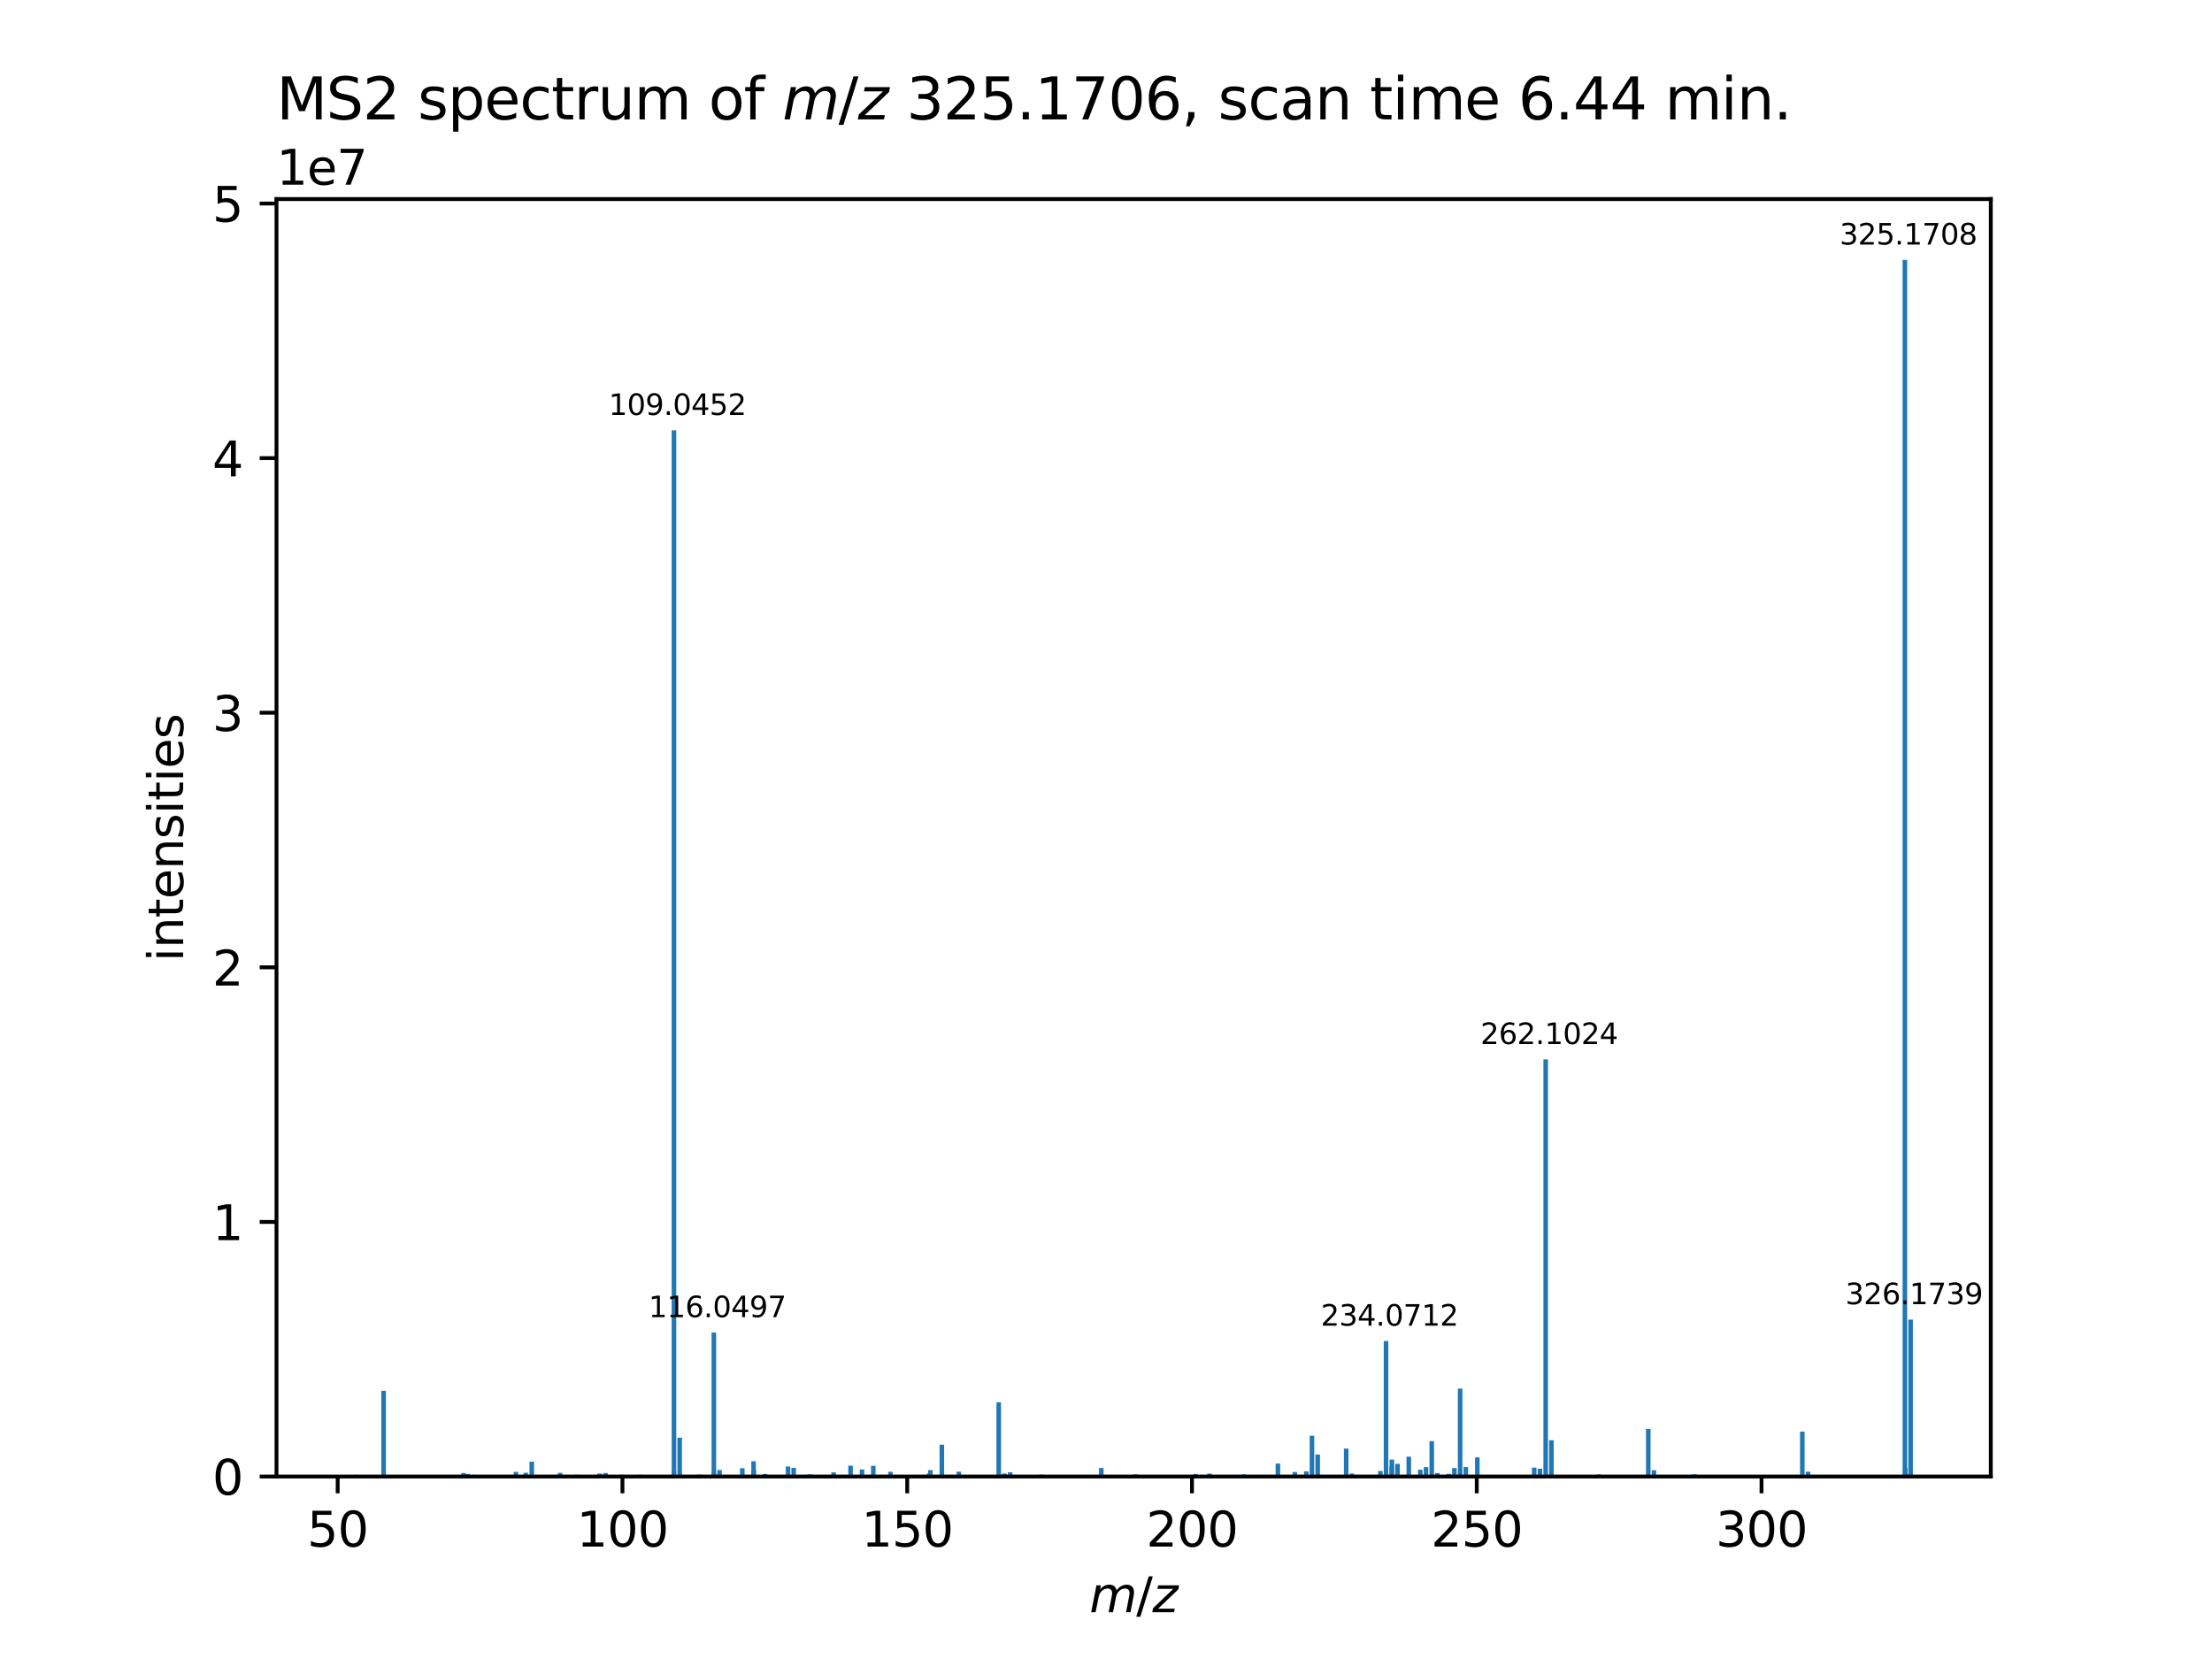 <?xml version="1.0" encoding="utf-8" standalone="no"?>
<!DOCTYPE svg PUBLIC "-//W3C//DTD SVG 1.1//EN"
  "http://www.w3.org/Graphics/SVG/1.1/DTD/svg11.dtd">
<svg xmlns:xlink="http://www.w3.org/1999/xlink" width="460.8pt" height="345.6pt" viewBox="0 0 460.8 345.6" xmlns="http://www.w3.org/2000/svg" version="1.1">
 <defs>
  <style type="text/css">*{stroke-linejoin: round; stroke-linecap: butt}</style>
 </defs>
 <g id="figure_1">
  <g id="patch_1">
   <path d="M 0 345.6 
L 460.8 345.6 
L 460.8 0 
L 0 0 
z
" style="fill: #ffffff"/>
  </g>
  <g id="axes_1">
   <g id="patch_2">
    <path d="M 57.6 307.584 
L 414.72 307.584 
L 414.72 41.472 
L 57.6 41.472 
z
" style="fill: #ffffff"/>
   </g>
   <g id="patch_3">
    <path d="M 73.833 307.584 
L 74.782 307.584 
L 74.782 307.237 
L 73.833 307.237 
z
" clip-path="url(#pa73a4a045d)" style="fill: #1f77b4"/>
   </g>
   <g id="patch_4">
    <path d="M 79.439 307.584 
L 80.388 307.584 
L 80.388 289.725 
L 79.439 289.725 
z
" clip-path="url(#pa73a4a045d)" style="fill: #1f77b4"/>
   </g>
   <g id="patch_5">
    <path d="M 96.068 307.584 
L 97.017 307.584 
L 97.017 306.85 
L 96.068 306.85 
z
" clip-path="url(#pa73a4a045d)" style="fill: #1f77b4"/>
   </g>
   <g id="patch_6">
    <path d="M 96.888 307.584 
L 97.837 307.584 
L 97.837 307.045 
L 96.888 307.045 
z
" clip-path="url(#pa73a4a045d)" style="fill: #1f77b4"/>
   </g>
   <g id="patch_7">
    <path d="M 98.22 307.584 
L 99.169 307.584 
L 99.169 307.241 
L 98.22 307.241 
z
" clip-path="url(#pa73a4a045d)" style="fill: #1f77b4"/>
   </g>
   <g id="patch_8">
    <path d="M 106.995 307.584 
L 107.945 307.584 
L 107.945 306.62 
L 106.995 306.62 
z
" clip-path="url(#pa73a4a045d)" style="fill: #1f77b4"/>
   </g>
   <g id="patch_9">
    <path d="M 109.057 307.584 
L 110.007 307.584 
L 110.007 306.801 
L 109.057 306.801 
z
" clip-path="url(#pa73a4a045d)" style="fill: #1f77b4"/>
   </g>
   <g id="patch_10">
    <path d="M 110.305 307.584 
L 111.254 307.584 
L 111.254 304.491 
L 110.305 304.491 
z
" clip-path="url(#pa73a4a045d)" style="fill: #1f77b4"/>
   </g>
   <g id="patch_11">
    <path d="M 116.188 307.584 
L 117.137 307.584 
L 117.137 306.824 
L 116.188 306.824 
z
" clip-path="url(#pa73a4a045d)" style="fill: #1f77b4"/>
   </g>
   <g id="patch_12">
    <path d="M 119.645 307.584 
L 120.594 307.584 
L 120.594 307.212 
L 119.645 307.212 
z
" clip-path="url(#pa73a4a045d)" style="fill: #1f77b4"/>
   </g>
   <g id="patch_13">
    <path d="M 124.419 307.584 
L 125.368 307.584 
L 125.368 306.969 
L 124.419 306.969 
z
" clip-path="url(#pa73a4a045d)" style="fill: #1f77b4"/>
   </g>
   <g id="patch_14">
    <path d="M 124.548 307.584 
L 125.497 307.584 
L 125.497 307.209 
L 124.548 307.209 
z
" clip-path="url(#pa73a4a045d)" style="fill: #1f77b4"/>
   </g>
   <g id="patch_15">
    <path d="M 125.228 307.584 
L 126.177 307.584 
L 126.177 307.184 
L 125.228 307.184 
z
" clip-path="url(#pa73a4a045d)" style="fill: #1f77b4"/>
   </g>
   <g id="patch_16">
    <path d="M 125.686 307.584 
L 126.635 307.584 
L 126.635 306.853 
L 125.686 306.853 
z
" clip-path="url(#pa73a4a045d)" style="fill: #1f77b4"/>
   </g>
   <g id="patch_17">
    <path d="M 128.954 307.584 
L 129.903 307.584 
L 129.903 307.212 
L 128.954 307.212 
z
" clip-path="url(#pa73a4a045d)" style="fill: #1f77b4"/>
   </g>
   <g id="patch_18">
    <path d="M 132.942 307.584 
L 133.892 307.584 
L 133.892 307.222 
L 132.942 307.222 
z
" clip-path="url(#pa73a4a045d)" style="fill: #1f77b4"/>
   </g>
   <g id="patch_19">
    <path d="M 139.905 307.584 
L 140.855 307.584 
L 140.855 306.37 
L 139.905 306.37 
z
" clip-path="url(#pa73a4a045d)" style="fill: #1f77b4"/>
   </g>
   <g id="patch_20">
    <path d="M 139.924 307.584 
L 140.873 307.584 
L 140.873 89.649 
L 139.924 89.649 
z
" clip-path="url(#pa73a4a045d)" style="fill: #1f77b4"/>
   </g>
   <g id="patch_21">
    <path d="M 141.114 307.584 
L 142.063 307.584 
L 142.063 299.495 
L 141.114 299.495 
z
" clip-path="url(#pa73a4a045d)" style="fill: #1f77b4"/>
   </g>
   <g id="patch_22">
    <path d="M 145.173 307.584 
L 146.123 307.584 
L 146.123 307.184 
L 145.173 307.184 
z
" clip-path="url(#pa73a4a045d)" style="fill: #1f77b4"/>
   </g>
   <g id="patch_23">
    <path d="M 148.224 307.584 
L 149.173 307.584 
L 149.173 306.766 
L 148.224 306.766 
z
" clip-path="url(#pa73a4a045d)" style="fill: #1f77b4"/>
   </g>
   <g id="patch_24">
    <path d="M 148.234 307.584 
L 149.183 307.584 
L 149.183 277.595 
L 148.234 277.595 
z
" clip-path="url(#pa73a4a045d)" style="fill: #1f77b4"/>
   </g>
   <g id="patch_25">
    <path d="M 148.245 307.584 
L 149.194 307.584 
L 149.194 306.948 
L 148.245 306.948 
z
" clip-path="url(#pa73a4a045d)" style="fill: #1f77b4"/>
   </g>
   <g id="patch_26">
    <path d="M 149.425 307.584 
L 150.374 307.584 
L 150.374 306.237 
L 149.425 306.237 
z
" clip-path="url(#pa73a4a045d)" style="fill: #1f77b4"/>
   </g>
   <g id="patch_27">
    <path d="M 154.161 307.584 
L 155.11 307.584 
L 155.11 305.866 
L 154.161 305.866 
z
" clip-path="url(#pa73a4a045d)" style="fill: #1f77b4"/>
   </g>
   <g id="patch_28">
    <path d="M 156.509 307.584 
L 157.458 307.584 
L 157.458 304.414 
L 156.509 304.414 
z
" clip-path="url(#pa73a4a045d)" style="fill: #1f77b4"/>
   </g>
   <g id="patch_29">
    <path d="M 156.553 307.584 
L 157.502 307.584 
L 157.502 306.209 
L 156.553 306.209 
z
" clip-path="url(#pa73a4a045d)" style="fill: #1f77b4"/>
   </g>
   <g id="patch_30">
    <path d="M 156.637 307.584 
L 157.586 307.584 
L 157.586 307.223 
L 156.637 307.223 
z
" clip-path="url(#pa73a4a045d)" style="fill: #1f77b4"/>
   </g>
   <g id="patch_31">
    <path d="M 158.901 307.584 
L 159.85 307.584 
L 159.85 307.038 
L 158.901 307.038 
z
" clip-path="url(#pa73a4a045d)" style="fill: #1f77b4"/>
   </g>
   <g id="patch_32">
    <path d="M 163.683 307.584 
L 164.632 307.584 
L 164.632 305.505 
L 163.683 305.505 
z
" clip-path="url(#pa73a4a045d)" style="fill: #1f77b4"/>
   </g>
   <g id="patch_33">
    <path d="M 164.863 307.584 
L 165.812 307.584 
L 165.812 305.779 
L 164.863 305.779 
z
" clip-path="url(#pa73a4a045d)" style="fill: #1f77b4"/>
   </g>
   <g id="patch_34">
    <path d="M 167.751 307.584 
L 168.7 307.584 
L 168.7 307.216 
L 167.751 307.216 
z
" clip-path="url(#pa73a4a045d)" style="fill: #1f77b4"/>
   </g>
   <g id="patch_35">
    <path d="M 168.397 307.584 
L 169.346 307.584 
L 169.346 307.158 
L 168.397 307.158 
z
" clip-path="url(#pa73a4a045d)" style="fill: #1f77b4"/>
   </g>
   <g id="patch_36">
    <path d="M 173.181 307.584 
L 174.13 307.584 
L 174.13 306.72 
L 173.181 306.72 
z
" clip-path="url(#pa73a4a045d)" style="fill: #1f77b4"/>
   </g>
   <g id="patch_37">
    <path d="M 176.709 307.584 
L 177.658 307.584 
L 177.658 305.338 
L 176.709 305.338 
z
" clip-path="url(#pa73a4a045d)" style="fill: #1f77b4"/>
   </g>
   <g id="patch_38">
    <path d="M 179.1 307.584 
L 180.05 307.584 
L 180.05 306.123 
L 179.1 306.123 
z
" clip-path="url(#pa73a4a045d)" style="fill: #1f77b4"/>
   </g>
   <g id="patch_39">
    <path d="M 181.449 307.584 
L 182.398 307.584 
L 182.398 305.352 
L 181.449 305.352 
z
" clip-path="url(#pa73a4a045d)" style="fill: #1f77b4"/>
   </g>
   <g id="patch_40">
    <path d="M 185.027 307.584 
L 185.976 307.584 
L 185.976 306.603 
L 185.027 306.603 
z
" clip-path="url(#pa73a4a045d)" style="fill: #1f77b4"/>
   </g>
   <g id="patch_41">
    <path d="M 193.118 307.584 
L 194.067 307.584 
L 194.067 306.944 
L 193.118 306.944 
z
" clip-path="url(#pa73a4a045d)" style="fill: #1f77b4"/>
   </g>
   <g id="patch_42">
    <path d="M 193.338 307.584 
L 194.287 307.584 
L 194.287 306.26 
L 193.338 306.26 
z
" clip-path="url(#pa73a4a045d)" style="fill: #1f77b4"/>
   </g>
   <g id="patch_43">
    <path d="M 195.729 307.584 
L 196.679 307.584 
L 196.679 300.959 
L 195.729 300.959 
z
" clip-path="url(#pa73a4a045d)" style="fill: #1f77b4"/>
   </g>
   <g id="patch_44">
    <path d="M 199.266 307.584 
L 200.215 307.584 
L 200.215 306.567 
L 199.266 306.567 
z
" clip-path="url(#pa73a4a045d)" style="fill: #1f77b4"/>
   </g>
   <g id="patch_45">
    <path d="M 207.575 307.584 
L 208.525 307.584 
L 208.525 292.125 
L 207.575 292.125 
z
" clip-path="url(#pa73a4a045d)" style="fill: #1f77b4"/>
   </g>
   <g id="patch_46">
    <path d="M 207.853 307.584 
L 208.802 307.584 
L 208.802 307.15 
L 207.853 307.15 
z
" clip-path="url(#pa73a4a045d)" style="fill: #1f77b4"/>
   </g>
   <g id="patch_47">
    <path d="M 208.767 307.584 
L 209.716 307.584 
L 209.716 306.957 
L 208.767 306.957 
z
" clip-path="url(#pa73a4a045d)" style="fill: #1f77b4"/>
   </g>
   <g id="patch_48">
    <path d="M 209.967 307.584 
L 210.916 307.584 
L 210.916 306.707 
L 209.967 306.707 
z
" clip-path="url(#pa73a4a045d)" style="fill: #1f77b4"/>
   </g>
   <g id="patch_49">
    <path d="M 216.516 307.584 
L 217.466 307.584 
L 217.466 307.186 
L 216.516 307.186 
z
" clip-path="url(#pa73a4a045d)" style="fill: #1f77b4"/>
   </g>
   <g id="patch_50">
    <path d="M 228.944 307.584 
L 229.894 307.584 
L 229.894 305.817 
L 228.944 305.817 
z
" clip-path="url(#pa73a4a045d)" style="fill: #1f77b4"/>
   </g>
   <g id="patch_51">
    <path d="M 236.05 307.584 
L 236.999 307.584 
L 236.999 307.135 
L 236.05 307.135 
z
" clip-path="url(#pa73a4a045d)" style="fill: #1f77b4"/>
   </g>
   <g id="patch_52">
    <path d="M 248.562 307.584 
L 249.511 307.584 
L 249.511 307.053 
L 248.562 307.053 
z
" clip-path="url(#pa73a4a045d)" style="fill: #1f77b4"/>
   </g>
   <g id="patch_53">
    <path d="M 251.485 307.584 
L 252.434 307.584 
L 252.434 306.977 
L 251.485 306.977 
z
" clip-path="url(#pa73a4a045d)" style="fill: #1f77b4"/>
   </g>
   <g id="patch_54">
    <path d="M 258.607 307.584 
L 259.556 307.584 
L 259.556 307.146 
L 258.607 307.146 
z
" clip-path="url(#pa73a4a045d)" style="fill: #1f77b4"/>
   </g>
   <g id="patch_55">
    <path d="M 265.736 307.584 
L 266.685 307.584 
L 266.685 304.884 
L 265.736 304.884 
z
" clip-path="url(#pa73a4a045d)" style="fill: #1f77b4"/>
   </g>
   <g id="patch_56">
    <path d="M 269.265 307.584 
L 270.214 307.584 
L 270.214 306.653 
L 269.265 306.653 
z
" clip-path="url(#pa73a4a045d)" style="fill: #1f77b4"/>
   </g>
   <g id="patch_57">
    <path d="M 271.65 307.584 
L 272.599 307.584 
L 272.599 306.502 
L 271.65 306.502 
z
" clip-path="url(#pa73a4a045d)" style="fill: #1f77b4"/>
   </g>
   <g id="patch_58">
    <path d="M 272.829 307.584 
L 273.778 307.584 
L 273.778 299.088 
L 272.829 299.088 
z
" clip-path="url(#pa73a4a045d)" style="fill: #1f77b4"/>
   </g>
   <g id="patch_59">
    <path d="M 274.023 307.584 
L 274.972 307.584 
L 274.972 302.992 
L 274.023 302.992 
z
" clip-path="url(#pa73a4a045d)" style="fill: #1f77b4"/>
   </g>
   <g id="patch_60">
    <path d="M 279.958 307.584 
L 280.907 307.584 
L 280.907 301.767 
L 279.958 301.767 
z
" clip-path="url(#pa73a4a045d)" style="fill: #1f77b4"/>
   </g>
   <g id="patch_61">
    <path d="M 281.15 307.584 
L 282.099 307.584 
L 282.099 306.963 
L 281.15 306.963 
z
" clip-path="url(#pa73a4a045d)" style="fill: #1f77b4"/>
   </g>
   <g id="patch_62">
    <path d="M 287.081 307.584 
L 288.03 307.584 
L 288.03 306.44 
L 287.081 306.44 
z
" clip-path="url(#pa73a4a045d)" style="fill: #1f77b4"/>
   </g>
   <g id="patch_63">
    <path d="M 288.262 307.584 
L 289.211 307.584 
L 289.211 279.36 
L 288.262 279.36 
z
" clip-path="url(#pa73a4a045d)" style="fill: #1f77b4"/>
   </g>
   <g id="patch_64">
    <path d="M 289.452 307.584 
L 290.401 307.584 
L 290.401 305.452 
L 289.452 305.452 
z
" clip-path="url(#pa73a4a045d)" style="fill: #1f77b4"/>
   </g>
   <g id="patch_65">
    <path d="M 289.477 307.584 
L 290.426 307.584 
L 290.426 304.051 
L 289.477 304.051 
z
" clip-path="url(#pa73a4a045d)" style="fill: #1f77b4"/>
   </g>
   <g id="patch_66">
    <path d="M 290.652 307.584 
L 291.601 307.584 
L 291.601 304.945 
L 290.652 304.945 
z
" clip-path="url(#pa73a4a045d)" style="fill: #1f77b4"/>
   </g>
   <g id="patch_67">
    <path d="M 293.002 307.584 
L 293.951 307.584 
L 293.951 303.46 
L 293.002 303.46 
z
" clip-path="url(#pa73a4a045d)" style="fill: #1f77b4"/>
   </g>
   <g id="patch_68">
    <path d="M 295.392 307.584 
L 296.341 307.584 
L 296.341 306.17 
L 295.392 306.17 
z
" clip-path="url(#pa73a4a045d)" style="fill: #1f77b4"/>
   </g>
   <g id="patch_69">
    <path d="M 296.589 307.584 
L 297.538 307.584 
L 297.538 305.628 
L 296.589 305.628 
z
" clip-path="url(#pa73a4a045d)" style="fill: #1f77b4"/>
   </g>
   <g id="patch_70">
    <path d="M 297.783 307.584 
L 298.732 307.584 
L 298.732 300.208 
L 297.783 300.208 
z
" clip-path="url(#pa73a4a045d)" style="fill: #1f77b4"/>
   </g>
   <g id="patch_71">
    <path d="M 298.973 307.584 
L 299.922 307.584 
L 299.922 306.871 
L 298.973 306.871 
z
" clip-path="url(#pa73a4a045d)" style="fill: #1f77b4"/>
   </g>
   <g id="patch_72">
    <path d="M 301.319 307.584 
L 302.268 307.584 
L 302.268 307.013 
L 301.319 307.013 
z
" clip-path="url(#pa73a4a045d)" style="fill: #1f77b4"/>
   </g>
   <g id="patch_73">
    <path d="M 302.5 307.584 
L 303.449 307.584 
L 303.449 305.822 
L 302.5 305.822 
z
" clip-path="url(#pa73a4a045d)" style="fill: #1f77b4"/>
   </g>
   <g id="patch_74">
    <path d="M 303.664 307.584 
L 304.614 307.584 
L 304.614 306.986 
L 303.664 306.986 
z
" clip-path="url(#pa73a4a045d)" style="fill: #1f77b4"/>
   </g>
   <g id="patch_75">
    <path d="M 303.695 307.584 
L 304.644 307.584 
L 304.644 289.266 
L 303.695 289.266 
z
" clip-path="url(#pa73a4a045d)" style="fill: #1f77b4"/>
   </g>
   <g id="patch_76">
    <path d="M 304.886 307.584 
L 305.835 307.584 
L 305.835 305.613 
L 304.886 305.613 
z
" clip-path="url(#pa73a4a045d)" style="fill: #1f77b4"/>
   </g>
   <g id="patch_77">
    <path d="M 307.281 307.584 
L 308.23 307.584 
L 308.23 303.605 
L 307.281 303.605 
z
" clip-path="url(#pa73a4a045d)" style="fill: #1f77b4"/>
   </g>
   <g id="patch_78">
    <path d="M 319.128 307.584 
L 320.078 307.584 
L 320.078 305.734 
L 319.128 305.734 
z
" clip-path="url(#pa73a4a045d)" style="fill: #1f77b4"/>
   </g>
   <g id="patch_79">
    <path d="M 320.324 307.584 
L 321.274 307.584 
L 321.274 305.961 
L 320.324 305.961 
z
" clip-path="url(#pa73a4a045d)" style="fill: #1f77b4"/>
   </g>
   <g id="patch_80">
    <path d="M 321.52 307.584 
L 322.469 307.584 
L 322.469 220.698 
L 321.52 220.698 
z
" clip-path="url(#pa73a4a045d)" style="fill: #1f77b4"/>
   </g>
   <g id="patch_81">
    <path d="M 322.68 307.584 
L 323.629 307.584 
L 323.629 306.929 
L 322.68 306.929 
z
" clip-path="url(#pa73a4a045d)" style="fill: #1f77b4"/>
   </g>
   <g id="patch_82">
    <path d="M 322.71 307.584 
L 323.659 307.584 
L 323.659 300.036 
L 322.71 300.036 
z
" clip-path="url(#pa73a4a045d)" style="fill: #1f77b4"/>
   </g>
   <g id="patch_83">
    <path d="M 332.615 307.584 
L 333.564 307.584 
L 333.564 307.165 
L 332.615 307.165 
z
" clip-path="url(#pa73a4a045d)" style="fill: #1f77b4"/>
   </g>
   <g id="patch_84">
    <path d="M 342.889 307.584 
L 343.838 307.584 
L 343.838 297.656 
L 342.889 297.656 
z
" clip-path="url(#pa73a4a045d)" style="fill: #1f77b4"/>
   </g>
   <g id="patch_85">
    <path d="M 344.079 307.584 
L 345.028 307.584 
L 345.028 306.283 
L 344.079 306.283 
z
" clip-path="url(#pa73a4a045d)" style="fill: #1f77b4"/>
   </g>
   <g id="patch_86">
    <path d="M 352.526 307.584 
L 353.475 307.584 
L 353.475 307.13 
L 352.526 307.13 
z
" clip-path="url(#pa73a4a045d)" style="fill: #1f77b4"/>
   </g>
   <g id="patch_87">
    <path d="M 374.979 307.584 
L 375.928 307.584 
L 375.928 298.231 
L 374.979 298.231 
z
" clip-path="url(#pa73a4a045d)" style="fill: #1f77b4"/>
   </g>
   <g id="patch_88">
    <path d="M 376.169 307.584 
L 377.119 307.584 
L 377.119 306.569 
L 376.169 306.569 
z
" clip-path="url(#pa73a4a045d)" style="fill: #1f77b4"/>
   </g>
   <g id="patch_89">
    <path d="M 396.348 307.584 
L 397.297 307.584 
L 397.297 54.144 
L 396.348 54.144 
z
" clip-path="url(#pa73a4a045d)" style="fill: #1f77b4"/>
   </g>
   <g id="patch_90">
    <path d="M 396.441 307.584 
L 397.391 307.584 
L 397.391 305.838 
L 396.441 305.838 
z
" clip-path="url(#pa73a4a045d)" style="fill: #1f77b4"/>
   </g>
   <g id="patch_91">
    <path d="M 396.468 307.584 
L 397.417 307.584 
L 397.417 306.936 
L 396.468 306.936 
z
" clip-path="url(#pa73a4a045d)" style="fill: #1f77b4"/>
   </g>
   <g id="patch_92">
    <path d="M 397.49 307.584 
L 398.439 307.584 
L 398.439 307.069 
L 397.49 307.069 
z
" clip-path="url(#pa73a4a045d)" style="fill: #1f77b4"/>
   </g>
   <g id="patch_93">
    <path d="M 397.538 307.584 
L 398.487 307.584 
L 398.487 274.892 
L 397.538 274.892 
z
" clip-path="url(#pa73a4a045d)" style="fill: #1f77b4"/>
   </g>
   <g id="matplotlib.axis_1">
    <g id="xtick_1">
     <g id="line2d_1">
      <defs>
       <path id="m90e3be5906" d="M 0 0 
L 0 3.5 
" style="stroke: #000000; stroke-width: 0.8"/>
      </defs>
      <g>
       <use xlink:href="#m90e3be5906" x="70.344" y="307.584" style="stroke: #000000; stroke-width: 0.8"/>
      </g>
     </g>
     <g id="text_1">
      <!-- 50 -->
      <g transform="translate(63.981 322.182) scale(0.1 -0.1)">
       <defs>
        <path id="DejaVuSans-35" d="M 691 4666 
L 3169 4666 
L 3169 4134 
L 1269 4134 
L 1269 2991 
Q 1406 3038 1543 3061 
Q 1681 3084 1819 3084 
Q 2600 3084 3056 2656 
Q 3513 2228 3513 1497 
Q 3513 744 3044 326 
Q 2575 -91 1722 -91 
Q 1428 -91 1123 -41 
Q 819 9 494 109 
L 494 744 
Q 775 591 1075 516 
Q 1375 441 1709 441 
Q 2250 441 2565 725 
Q 2881 1009 2881 1497 
Q 2881 1984 2565 2268 
Q 2250 2553 1709 2553 
Q 1456 2553 1204 2497 
Q 953 2441 691 2322 
L 691 4666 
z
" transform="scale(0.016)"/>
        <path id="DejaVuSans-30" d="M 2034 4250 
Q 1547 4250 1301 3770 
Q 1056 3291 1056 2328 
Q 1056 1369 1301 889 
Q 1547 409 2034 409 
Q 2525 409 2770 889 
Q 3016 1369 3016 2328 
Q 3016 3291 2770 3770 
Q 2525 4250 2034 4250 
z
M 2034 4750 
Q 2819 4750 3233 4129 
Q 3647 3509 3647 2328 
Q 3647 1150 3233 529 
Q 2819 -91 2034 -91 
Q 1250 -91 836 529 
Q 422 1150 422 2328 
Q 422 3509 836 4129 
Q 1250 4750 2034 4750 
z
" transform="scale(0.016)"/>
       </defs>
       <use xlink:href="#DejaVuSans-35"/>
       <use xlink:href="#DejaVuSans-30" x="63.623"/>
      </g>
     </g>
    </g>
    <g id="xtick_2">
     <g id="line2d_2">
      <g>
       <use xlink:href="#m90e3be5906" x="129.667" y="307.584" style="stroke: #000000; stroke-width: 0.8"/>
      </g>
     </g>
     <g id="text_2">
      <!-- 100 -->
      <g transform="translate(120.123 322.182) scale(0.1 -0.1)">
       <defs>
        <path id="DejaVuSans-31" d="M 794 531 
L 1825 531 
L 1825 4091 
L 703 3866 
L 703 4441 
L 1819 4666 
L 2450 4666 
L 2450 531 
L 3481 531 
L 3481 0 
L 794 0 
L 794 531 
z
" transform="scale(0.016)"/>
       </defs>
       <use xlink:href="#DejaVuSans-31"/>
       <use xlink:href="#DejaVuSans-30" x="63.623"/>
       <use xlink:href="#DejaVuSans-30" x="127.246"/>
      </g>
     </g>
    </g>
    <g id="xtick_3">
     <g id="line2d_3">
      <g>
       <use xlink:href="#m90e3be5906" x="188.99" y="307.584" style="stroke: #000000; stroke-width: 0.8"/>
      </g>
     </g>
     <g id="text_3">
      <!-- 150 -->
      <g transform="translate(179.446 322.182) scale(0.1 -0.1)">
       <use xlink:href="#DejaVuSans-31"/>
       <use xlink:href="#DejaVuSans-35" x="63.623"/>
       <use xlink:href="#DejaVuSans-30" x="127.246"/>
      </g>
     </g>
    </g>
    <g id="xtick_4">
     <g id="line2d_4">
      <g>
       <use xlink:href="#m90e3be5906" x="248.312" y="307.584" style="stroke: #000000; stroke-width: 0.8"/>
      </g>
     </g>
     <g id="text_4">
      <!-- 200 -->
      <g transform="translate(238.769 322.182) scale(0.1 -0.1)">
       <defs>
        <path id="DejaVuSans-32" d="M 1228 531 
L 3431 531 
L 3431 0 
L 469 0 
L 469 531 
Q 828 903 1448 1529 
Q 2069 2156 2228 2338 
Q 2531 2678 2651 2914 
Q 2772 3150 2772 3378 
Q 2772 3750 2511 3984 
Q 2250 4219 1831 4219 
Q 1534 4219 1204 4116 
Q 875 4013 500 3803 
L 500 4441 
Q 881 4594 1212 4672 
Q 1544 4750 1819 4750 
Q 2544 4750 2975 4387 
Q 3406 4025 3406 3419 
Q 3406 3131 3298 2873 
Q 3191 2616 2906 2266 
Q 2828 2175 2409 1742 
Q 1991 1309 1228 531 
z
" transform="scale(0.016)"/>
       </defs>
       <use xlink:href="#DejaVuSans-32"/>
       <use xlink:href="#DejaVuSans-30" x="63.623"/>
       <use xlink:href="#DejaVuSans-30" x="127.246"/>
      </g>
     </g>
    </g>
    <g id="xtick_5">
     <g id="line2d_5">
      <g>
       <use xlink:href="#m90e3be5906" x="307.635" y="307.584" style="stroke: #000000; stroke-width: 0.8"/>
      </g>
     </g>
     <g id="text_5">
      <!-- 250 -->
      <g transform="translate(298.092 322.182) scale(0.1 -0.1)">
       <use xlink:href="#DejaVuSans-32"/>
       <use xlink:href="#DejaVuSans-35" x="63.623"/>
       <use xlink:href="#DejaVuSans-30" x="127.246"/>
      </g>
     </g>
    </g>
    <g id="xtick_6">
     <g id="line2d_6">
      <g>
       <use xlink:href="#m90e3be5906" x="366.958" y="307.584" style="stroke: #000000; stroke-width: 0.8"/>
      </g>
     </g>
     <g id="text_6">
      <!-- 300 -->
      <g transform="translate(357.415 322.182) scale(0.1 -0.1)">
       <defs>
        <path id="DejaVuSans-33" d="M 2597 2516 
Q 3050 2419 3304 2112 
Q 3559 1806 3559 1356 
Q 3559 666 3084 287 
Q 2609 -91 1734 -91 
Q 1441 -91 1130 -33 
Q 819 25 488 141 
L 488 750 
Q 750 597 1062 519 
Q 1375 441 1716 441 
Q 2309 441 2620 675 
Q 2931 909 2931 1356 
Q 2931 1769 2642 2001 
Q 2353 2234 1838 2234 
L 1294 2234 
L 1294 2753 
L 1863 2753 
Q 2328 2753 2575 2939 
Q 2822 3125 2822 3475 
Q 2822 3834 2567 4026 
Q 2313 4219 1838 4219 
Q 1578 4219 1281 4162 
Q 984 4106 628 3988 
L 628 4550 
Q 988 4650 1302 4700 
Q 1616 4750 1894 4750 
Q 2613 4750 3031 4423 
Q 3450 4097 3450 3541 
Q 3450 3153 3228 2886 
Q 3006 2619 2597 2516 
z
" transform="scale(0.016)"/>
       </defs>
       <use xlink:href="#DejaVuSans-33"/>
       <use xlink:href="#DejaVuSans-30" x="63.623"/>
       <use xlink:href="#DejaVuSans-30" x="127.246"/>
      </g>
     </g>
    </g>
    <g id="text_7">
     <!-- ${m/z}$ -->
     <g transform="translate(226.96 335.861) scale(0.1 -0.1)">
      <defs>
       <path id="DejaVuSans-Oblique-6d" d="M 5747 2113 
L 5338 0 
L 4763 0 
L 5166 2094 
Q 5191 2228 5203 2325 
Q 5216 2422 5216 2491 
Q 5216 2772 5059 2928 
Q 4903 3084 4622 3084 
Q 4203 3084 3875 2770 
Q 3547 2456 3450 1953 
L 3066 0 
L 2491 0 
L 2900 2094 
Q 2925 2209 2937 2307 
Q 2950 2406 2950 2484 
Q 2950 2769 2794 2926 
Q 2638 3084 2363 3084 
Q 1938 3084 1609 2770 
Q 1281 2456 1184 1953 
L 800 0 
L 225 0 
L 909 3500 
L 1484 3500 
L 1375 2956 
Q 1609 3263 1923 3423 
Q 2238 3584 2597 3584 
Q 2978 3584 3223 3384 
Q 3469 3184 3519 2828 
Q 3781 3197 4126 3390 
Q 4472 3584 4856 3584 
Q 5306 3584 5551 3325 
Q 5797 3066 5797 2591 
Q 5797 2488 5784 2364 
Q 5772 2241 5747 2113 
z
" transform="scale(0.016)"/>
       <path id="DejaVuSans-2f" d="M 1625 4666 
L 2156 4666 
L 531 -594 
L 0 -594 
L 1625 4666 
z
" transform="scale(0.016)"/>
       <path id="DejaVuSans-Oblique-7a" d="M 744 3500 
L 3475 3500 
L 3372 2975 
L 738 459 
L 2913 459 
L 2822 0 
L -19 0 
L 84 525 
L 2719 3041 
L 653 3041 
L 744 3500 
z
" transform="scale(0.016)"/>
      </defs>
      <use xlink:href="#DejaVuSans-Oblique-6d" transform="translate(0 0.094)"/>
      <use xlink:href="#DejaVuSans-2f" transform="translate(97.412 0.094)"/>
      <use xlink:href="#DejaVuSans-Oblique-7a" transform="translate(131.104 0.094)"/>
     </g>
    </g>
   </g>
   <g id="matplotlib.axis_2">
    <g id="ytick_1">
     <g id="line2d_7">
      <defs>
       <path id="m5d7e7495e3" d="M 0 0 
L -3.5 0 
" style="stroke: #000000; stroke-width: 0.8"/>
      </defs>
      <g>
       <use xlink:href="#m5d7e7495e3" x="57.6" y="307.584" style="stroke: #000000; stroke-width: 0.8"/>
      </g>
     </g>
     <g id="text_8">
      <!-- 0 -->
      <g transform="translate(44.237 311.383) scale(0.1 -0.1)">
       <use xlink:href="#DejaVuSans-30"/>
      </g>
     </g>
    </g>
    <g id="ytick_2">
     <g id="line2d_8">
      <g>
       <use xlink:href="#m5d7e7495e3" x="57.6" y="254.548" style="stroke: #000000; stroke-width: 0.8"/>
      </g>
     </g>
     <g id="text_9">
      <!-- 1 -->
      <g transform="translate(44.237 258.347) scale(0.1 -0.1)">
       <use xlink:href="#DejaVuSans-31"/>
      </g>
     </g>
    </g>
    <g id="ytick_3">
     <g id="line2d_9">
      <g>
       <use xlink:href="#m5d7e7495e3" x="57.6" y="201.511" style="stroke: #000000; stroke-width: 0.8"/>
      </g>
     </g>
     <g id="text_10">
      <!-- 2 -->
      <g transform="translate(44.237 205.31) scale(0.1 -0.1)">
       <use xlink:href="#DejaVuSans-32"/>
      </g>
     </g>
    </g>
    <g id="ytick_4">
     <g id="line2d_10">
      <g>
       <use xlink:href="#m5d7e7495e3" x="57.6" y="148.475" style="stroke: #000000; stroke-width: 0.8"/>
      </g>
     </g>
     <g id="text_11">
      <!-- 3 -->
      <g transform="translate(44.237 152.274) scale(0.1 -0.1)">
       <use xlink:href="#DejaVuSans-33"/>
      </g>
     </g>
    </g>
    <g id="ytick_5">
     <g id="line2d_11">
      <g>
       <use xlink:href="#m5d7e7495e3" x="57.6" y="95.438" style="stroke: #000000; stroke-width: 0.8"/>
      </g>
     </g>
     <g id="text_12">
      <!-- 4 -->
      <g transform="translate(44.237 99.237) scale(0.1 -0.1)">
       <defs>
        <path id="DejaVuSans-34" d="M 2419 4116 
L 825 1625 
L 2419 1625 
L 2419 4116 
z
M 2253 4666 
L 3047 4666 
L 3047 1625 
L 3713 1625 
L 3713 1100 
L 3047 1100 
L 3047 0 
L 2419 0 
L 2419 1100 
L 313 1100 
L 313 1709 
L 2253 4666 
z
" transform="scale(0.016)"/>
       </defs>
       <use xlink:href="#DejaVuSans-34"/>
      </g>
     </g>
    </g>
    <g id="ytick_6">
     <g id="line2d_12">
      <g>
       <use xlink:href="#m5d7e7495e3" x="57.6" y="42.402" style="stroke: #000000; stroke-width: 0.8"/>
      </g>
     </g>
     <g id="text_13">
      <!-- 5 -->
      <g transform="translate(44.237 46.201) scale(0.1 -0.1)">
       <use xlink:href="#DejaVuSans-35"/>
      </g>
     </g>
    </g>
    <g id="text_14">
     <!-- intensities -->
     <g transform="translate(38.158 200.315) rotate(-90) scale(0.1 -0.1)">
      <defs>
       <path id="DejaVuSans-69" d="M 603 3500 
L 1178 3500 
L 1178 0 
L 603 0 
L 603 3500 
z
M 603 4863 
L 1178 4863 
L 1178 4134 
L 603 4134 
L 603 4863 
z
" transform="scale(0.016)"/>
       <path id="DejaVuSans-6e" d="M 3513 2113 
L 3513 0 
L 2938 0 
L 2938 2094 
Q 2938 2591 2744 2837 
Q 2550 3084 2163 3084 
Q 1697 3084 1428 2787 
Q 1159 2491 1159 1978 
L 1159 0 
L 581 0 
L 581 3500 
L 1159 3500 
L 1159 2956 
Q 1366 3272 1645 3428 
Q 1925 3584 2291 3584 
Q 2894 3584 3203 3211 
Q 3513 2838 3513 2113 
z
" transform="scale(0.016)"/>
       <path id="DejaVuSans-74" d="M 1172 4494 
L 1172 3500 
L 2356 3500 
L 2356 3053 
L 1172 3053 
L 1172 1153 
Q 1172 725 1289 603 
Q 1406 481 1766 481 
L 2356 481 
L 2356 0 
L 1766 0 
Q 1100 0 847 248 
Q 594 497 594 1153 
L 594 3053 
L 172 3053 
L 172 3500 
L 594 3500 
L 594 4494 
L 1172 4494 
z
" transform="scale(0.016)"/>
       <path id="DejaVuSans-65" d="M 3597 1894 
L 3597 1613 
L 953 1613 
Q 991 1019 1311 708 
Q 1631 397 2203 397 
Q 2534 397 2845 478 
Q 3156 559 3463 722 
L 3463 178 
Q 3153 47 2828 -22 
Q 2503 -91 2169 -91 
Q 1331 -91 842 396 
Q 353 884 353 1716 
Q 353 2575 817 3079 
Q 1281 3584 2069 3584 
Q 2775 3584 3186 3129 
Q 3597 2675 3597 1894 
z
M 3022 2063 
Q 3016 2534 2758 2815 
Q 2500 3097 2075 3097 
Q 1594 3097 1305 2825 
Q 1016 2553 972 2059 
L 3022 2063 
z
" transform="scale(0.016)"/>
       <path id="DejaVuSans-73" d="M 2834 3397 
L 2834 2853 
Q 2591 2978 2328 3040 
Q 2066 3103 1784 3103 
Q 1356 3103 1142 2972 
Q 928 2841 928 2578 
Q 928 2378 1081 2264 
Q 1234 2150 1697 2047 
L 1894 2003 
Q 2506 1872 2764 1633 
Q 3022 1394 3022 966 
Q 3022 478 2636 193 
Q 2250 -91 1575 -91 
Q 1294 -91 989 -36 
Q 684 19 347 128 
L 347 722 
Q 666 556 975 473 
Q 1284 391 1588 391 
Q 1994 391 2212 530 
Q 2431 669 2431 922 
Q 2431 1156 2273 1281 
Q 2116 1406 1581 1522 
L 1381 1569 
Q 847 1681 609 1914 
Q 372 2147 372 2553 
Q 372 3047 722 3315 
Q 1072 3584 1716 3584 
Q 2034 3584 2315 3537 
Q 2597 3491 2834 3397 
z
" transform="scale(0.016)"/>
      </defs>
      <use xlink:href="#DejaVuSans-69"/>
      <use xlink:href="#DejaVuSans-6e" x="27.783"/>
      <use xlink:href="#DejaVuSans-74" x="91.162"/>
      <use xlink:href="#DejaVuSans-65" x="130.371"/>
      <use xlink:href="#DejaVuSans-6e" x="191.895"/>
      <use xlink:href="#DejaVuSans-73" x="255.273"/>
      <use xlink:href="#DejaVuSans-69" x="307.373"/>
      <use xlink:href="#DejaVuSans-74" x="335.156"/>
      <use xlink:href="#DejaVuSans-69" x="374.365"/>
      <use xlink:href="#DejaVuSans-65" x="402.148"/>
      <use xlink:href="#DejaVuSans-73" x="463.672"/>
     </g>
    </g>
    <g id="text_15">
     <!-- 1e7 -->
     <g transform="translate(57.6 38.472) scale(0.1 -0.1)">
      <defs>
       <path id="DejaVuSans-37" d="M 525 4666 
L 3525 4666 
L 3525 4397 
L 1831 0 
L 1172 0 
L 2766 4134 
L 525 4134 
L 525 4666 
z
" transform="scale(0.016)"/>
      </defs>
      <use xlink:href="#DejaVuSans-31"/>
      <use xlink:href="#DejaVuSans-65" x="63.623"/>
      <use xlink:href="#DejaVuSans-37" x="125.146"/>
     </g>
    </g>
   </g>
   <g id="patch_94">
    <path d="M 57.6 307.584 
L 57.6 41.472 
" style="fill: none; stroke: #000000; stroke-width: 0.8; stroke-linejoin: miter; stroke-linecap: square"/>
   </g>
   <g id="patch_95">
    <path d="M 414.72 307.584 
L 414.72 41.472 
" style="fill: none; stroke: #000000; stroke-width: 0.8; stroke-linejoin: miter; stroke-linecap: square"/>
   </g>
   <g id="patch_96">
    <path d="M 57.6 307.584 
L 414.72 307.584 
" style="fill: none; stroke: #000000; stroke-width: 0.8; stroke-linejoin: miter; stroke-linecap: square"/>
   </g>
   <g id="patch_97">
    <path d="M 57.6 41.472 
L 414.72 41.472 
" style="fill: none; stroke: #000000; stroke-width: 0.8; stroke-linejoin: miter; stroke-linecap: square"/>
   </g>
   <g id="text_16">
    <!-- 109.0452 -->
    <g transform="translate(126.804 86.445) scale(0.06 -0.06)">
     <defs>
      <path id="DejaVuSans-39" d="M 703 97 
L 703 672 
Q 941 559 1184 500 
Q 1428 441 1663 441 
Q 2288 441 2617 861 
Q 2947 1281 2994 2138 
Q 2813 1869 2534 1725 
Q 2256 1581 1919 1581 
Q 1219 1581 811 2004 
Q 403 2428 403 3163 
Q 403 3881 828 4315 
Q 1253 4750 1959 4750 
Q 2769 4750 3195 4129 
Q 3622 3509 3622 2328 
Q 3622 1225 3098 567 
Q 2575 -91 1691 -91 
Q 1453 -91 1209 -44 
Q 966 3 703 97 
z
M 1959 2075 
Q 2384 2075 2632 2365 
Q 2881 2656 2881 3163 
Q 2881 3666 2632 3958 
Q 2384 4250 1959 4250 
Q 1534 4250 1286 3958 
Q 1038 3666 1038 3163 
Q 1038 2656 1286 2365 
Q 1534 2075 1959 2075 
z
" transform="scale(0.016)"/>
      <path id="DejaVuSans-2e" d="M 684 794 
L 1344 794 
L 1344 0 
L 684 0 
L 684 794 
z
" transform="scale(0.016)"/>
     </defs>
     <use xlink:href="#DejaVuSans-31"/>
     <use xlink:href="#DejaVuSans-30" x="63.623"/>
     <use xlink:href="#DejaVuSans-39" x="127.246"/>
     <use xlink:href="#DejaVuSans-2e" x="190.869"/>
     <use xlink:href="#DejaVuSans-30" x="222.656"/>
     <use xlink:href="#DejaVuSans-34" x="286.279"/>
     <use xlink:href="#DejaVuSans-35" x="349.902"/>
     <use xlink:href="#DejaVuSans-32" x="413.525"/>
    </g>
   </g>
   <g id="text_17">
    <!-- 116.0497 -->
    <g transform="translate(135.114 274.391) scale(0.06 -0.06)">
     <defs>
      <path id="DejaVuSans-36" d="M 2113 2584 
Q 1688 2584 1439 2293 
Q 1191 2003 1191 1497 
Q 1191 994 1439 701 
Q 1688 409 2113 409 
Q 2538 409 2786 701 
Q 3034 994 3034 1497 
Q 3034 2003 2786 2293 
Q 2538 2584 2113 2584 
z
M 3366 4563 
L 3366 3988 
Q 3128 4100 2886 4159 
Q 2644 4219 2406 4219 
Q 1781 4219 1451 3797 
Q 1122 3375 1075 2522 
Q 1259 2794 1537 2939 
Q 1816 3084 2150 3084 
Q 2853 3084 3261 2657 
Q 3669 2231 3669 1497 
Q 3669 778 3244 343 
Q 2819 -91 2113 -91 
Q 1303 -91 875 529 
Q 447 1150 447 2328 
Q 447 3434 972 4092 
Q 1497 4750 2381 4750 
Q 2619 4750 2861 4703 
Q 3103 4656 3366 4563 
z
" transform="scale(0.016)"/>
     </defs>
     <use xlink:href="#DejaVuSans-31"/>
     <use xlink:href="#DejaVuSans-31" x="63.623"/>
     <use xlink:href="#DejaVuSans-36" x="127.246"/>
     <use xlink:href="#DejaVuSans-2e" x="190.869"/>
     <use xlink:href="#DejaVuSans-30" x="222.656"/>
     <use xlink:href="#DejaVuSans-34" x="286.279"/>
     <use xlink:href="#DejaVuSans-39" x="349.902"/>
     <use xlink:href="#DejaVuSans-37" x="413.525"/>
    </g>
   </g>
   <g id="text_18">
    <!-- 234.0712 -->
    <g transform="translate(275.142 276.156) scale(0.06 -0.06)">
     <use xlink:href="#DejaVuSans-32"/>
     <use xlink:href="#DejaVuSans-33" x="63.623"/>
     <use xlink:href="#DejaVuSans-34" x="127.246"/>
     <use xlink:href="#DejaVuSans-2e" x="190.869"/>
     <use xlink:href="#DejaVuSans-30" x="222.656"/>
     <use xlink:href="#DejaVuSans-37" x="286.279"/>
     <use xlink:href="#DejaVuSans-31" x="349.902"/>
     <use xlink:href="#DejaVuSans-32" x="413.525"/>
    </g>
   </g>
   <g id="text_19">
    <!-- 262.1024 -->
    <g transform="translate(308.4 217.494) scale(0.06 -0.06)">
     <use xlink:href="#DejaVuSans-32"/>
     <use xlink:href="#DejaVuSans-36" x="63.623"/>
     <use xlink:href="#DejaVuSans-32" x="127.246"/>
     <use xlink:href="#DejaVuSans-2e" x="190.869"/>
     <use xlink:href="#DejaVuSans-31" x="222.656"/>
     <use xlink:href="#DejaVuSans-30" x="286.279"/>
     <use xlink:href="#DejaVuSans-32" x="349.902"/>
     <use xlink:href="#DejaVuSans-34" x="413.525"/>
    </g>
   </g>
   <g id="text_20">
    <!-- 325.1708 -->
    <g transform="translate(383.228 50.94) scale(0.06 -0.06)">
     <defs>
      <path id="DejaVuSans-38" d="M 2034 2216 
Q 1584 2216 1326 1975 
Q 1069 1734 1069 1313 
Q 1069 891 1326 650 
Q 1584 409 2034 409 
Q 2484 409 2743 651 
Q 3003 894 3003 1313 
Q 3003 1734 2745 1975 
Q 2488 2216 2034 2216 
z
M 1403 2484 
Q 997 2584 770 2862 
Q 544 3141 544 3541 
Q 544 4100 942 4425 
Q 1341 4750 2034 4750 
Q 2731 4750 3128 4425 
Q 3525 4100 3525 3541 
Q 3525 3141 3298 2862 
Q 3072 2584 2669 2484 
Q 3125 2378 3379 2068 
Q 3634 1759 3634 1313 
Q 3634 634 3220 271 
Q 2806 -91 2034 -91 
Q 1263 -91 848 271 
Q 434 634 434 1313 
Q 434 1759 690 2068 
Q 947 2378 1403 2484 
z
M 1172 3481 
Q 1172 3119 1398 2916 
Q 1625 2713 2034 2713 
Q 2441 2713 2670 2916 
Q 2900 3119 2900 3481 
Q 2900 3844 2670 4047 
Q 2441 4250 2034 4250 
Q 1625 4250 1398 4047 
Q 1172 3844 1172 3481 
z
" transform="scale(0.016)"/>
     </defs>
     <use xlink:href="#DejaVuSans-33"/>
     <use xlink:href="#DejaVuSans-32" x="63.623"/>
     <use xlink:href="#DejaVuSans-35" x="127.246"/>
     <use xlink:href="#DejaVuSans-2e" x="190.869"/>
     <use xlink:href="#DejaVuSans-31" x="222.656"/>
     <use xlink:href="#DejaVuSans-37" x="286.279"/>
     <use xlink:href="#DejaVuSans-30" x="349.902"/>
     <use xlink:href="#DejaVuSans-38" x="413.525"/>
    </g>
   </g>
   <g id="text_21">
    <!-- 326.1739 -->
    <g transform="translate(384.418 271.688) scale(0.06 -0.06)">
     <use xlink:href="#DejaVuSans-33"/>
     <use xlink:href="#DejaVuSans-32" x="63.623"/>
     <use xlink:href="#DejaVuSans-36" x="127.246"/>
     <use xlink:href="#DejaVuSans-2e" x="190.869"/>
     <use xlink:href="#DejaVuSans-31" x="222.656"/>
     <use xlink:href="#DejaVuSans-37" x="286.279"/>
     <use xlink:href="#DejaVuSans-33" x="349.902"/>
     <use xlink:href="#DejaVuSans-39" x="413.525"/>
    </g>
   </g>
   <g id="text_22">
    <!-- MS2 spectrum of ${m/z}$ 325.1706, scan time 6.44 min. -->
    <g transform="translate(57.6 24.874) scale(0.12 -0.12)">
     <defs>
      <path id="DejaVuSans-4d" d="M 628 4666 
L 1569 4666 
L 2759 1491 
L 3956 4666 
L 4897 4666 
L 4897 0 
L 4281 0 
L 4281 4097 
L 3078 897 
L 2444 897 
L 1241 4097 
L 1241 0 
L 628 0 
L 628 4666 
z
" transform="scale(0.016)"/>
      <path id="DejaVuSans-53" d="M 3425 4513 
L 3425 3897 
Q 3066 4069 2747 4153 
Q 2428 4238 2131 4238 
Q 1616 4238 1336 4038 
Q 1056 3838 1056 3469 
Q 1056 3159 1242 3001 
Q 1428 2844 1947 2747 
L 2328 2669 
Q 3034 2534 3370 2195 
Q 3706 1856 3706 1288 
Q 3706 609 3251 259 
Q 2797 -91 1919 -91 
Q 1588 -91 1214 -16 
Q 841 59 441 206 
L 441 856 
Q 825 641 1194 531 
Q 1563 422 1919 422 
Q 2459 422 2753 634 
Q 3047 847 3047 1241 
Q 3047 1584 2836 1778 
Q 2625 1972 2144 2069 
L 1759 2144 
Q 1053 2284 737 2584 
Q 422 2884 422 3419 
Q 422 4038 858 4394 
Q 1294 4750 2059 4750 
Q 2388 4750 2728 4690 
Q 3069 4631 3425 4513 
z
" transform="scale(0.016)"/>
      <path id="DejaVuSans-20" transform="scale(0.016)"/>
      <path id="DejaVuSans-70" d="M 1159 525 
L 1159 -1331 
L 581 -1331 
L 581 3500 
L 1159 3500 
L 1159 2969 
Q 1341 3281 1617 3432 
Q 1894 3584 2278 3584 
Q 2916 3584 3314 3078 
Q 3713 2572 3713 1747 
Q 3713 922 3314 415 
Q 2916 -91 2278 -91 
Q 1894 -91 1617 61 
Q 1341 213 1159 525 
z
M 3116 1747 
Q 3116 2381 2855 2742 
Q 2594 3103 2138 3103 
Q 1681 3103 1420 2742 
Q 1159 2381 1159 1747 
Q 1159 1113 1420 752 
Q 1681 391 2138 391 
Q 2594 391 2855 752 
Q 3116 1113 3116 1747 
z
" transform="scale(0.016)"/>
      <path id="DejaVuSans-63" d="M 3122 3366 
L 3122 2828 
Q 2878 2963 2633 3030 
Q 2388 3097 2138 3097 
Q 1578 3097 1268 2742 
Q 959 2388 959 1747 
Q 959 1106 1268 751 
Q 1578 397 2138 397 
Q 2388 397 2633 464 
Q 2878 531 3122 666 
L 3122 134 
Q 2881 22 2623 -34 
Q 2366 -91 2075 -91 
Q 1284 -91 818 406 
Q 353 903 353 1747 
Q 353 2603 823 3093 
Q 1294 3584 2113 3584 
Q 2378 3584 2631 3529 
Q 2884 3475 3122 3366 
z
" transform="scale(0.016)"/>
      <path id="DejaVuSans-72" d="M 2631 2963 
Q 2534 3019 2420 3045 
Q 2306 3072 2169 3072 
Q 1681 3072 1420 2755 
Q 1159 2438 1159 1844 
L 1159 0 
L 581 0 
L 581 3500 
L 1159 3500 
L 1159 2956 
Q 1341 3275 1631 3429 
Q 1922 3584 2338 3584 
Q 2397 3584 2469 3576 
Q 2541 3569 2628 3553 
L 2631 2963 
z
" transform="scale(0.016)"/>
      <path id="DejaVuSans-75" d="M 544 1381 
L 544 3500 
L 1119 3500 
L 1119 1403 
Q 1119 906 1312 657 
Q 1506 409 1894 409 
Q 2359 409 2629 706 
Q 2900 1003 2900 1516 
L 2900 3500 
L 3475 3500 
L 3475 0 
L 2900 0 
L 2900 538 
Q 2691 219 2414 64 
Q 2138 -91 1772 -91 
Q 1169 -91 856 284 
Q 544 659 544 1381 
z
M 1991 3584 
L 1991 3584 
z
" transform="scale(0.016)"/>
      <path id="DejaVuSans-6d" d="M 3328 2828 
Q 3544 3216 3844 3400 
Q 4144 3584 4550 3584 
Q 5097 3584 5394 3201 
Q 5691 2819 5691 2113 
L 5691 0 
L 5113 0 
L 5113 2094 
Q 5113 2597 4934 2840 
Q 4756 3084 4391 3084 
Q 3944 3084 3684 2787 
Q 3425 2491 3425 1978 
L 3425 0 
L 2847 0 
L 2847 2094 
Q 2847 2600 2669 2842 
Q 2491 3084 2119 3084 
Q 1678 3084 1418 2786 
Q 1159 2488 1159 1978 
L 1159 0 
L 581 0 
L 581 3500 
L 1159 3500 
L 1159 2956 
Q 1356 3278 1631 3431 
Q 1906 3584 2284 3584 
Q 2666 3584 2933 3390 
Q 3200 3197 3328 2828 
z
" transform="scale(0.016)"/>
      <path id="DejaVuSans-6f" d="M 1959 3097 
Q 1497 3097 1228 2736 
Q 959 2375 959 1747 
Q 959 1119 1226 758 
Q 1494 397 1959 397 
Q 2419 397 2687 759 
Q 2956 1122 2956 1747 
Q 2956 2369 2687 2733 
Q 2419 3097 1959 3097 
z
M 1959 3584 
Q 2709 3584 3137 3096 
Q 3566 2609 3566 1747 
Q 3566 888 3137 398 
Q 2709 -91 1959 -91 
Q 1206 -91 779 398 
Q 353 888 353 1747 
Q 353 2609 779 3096 
Q 1206 3584 1959 3584 
z
" transform="scale(0.016)"/>
      <path id="DejaVuSans-66" d="M 2375 4863 
L 2375 4384 
L 1825 4384 
Q 1516 4384 1395 4259 
Q 1275 4134 1275 3809 
L 1275 3500 
L 2222 3500 
L 2222 3053 
L 1275 3053 
L 1275 0 
L 697 0 
L 697 3053 
L 147 3053 
L 147 3500 
L 697 3500 
L 697 3744 
Q 697 4328 969 4595 
Q 1241 4863 1831 4863 
L 2375 4863 
z
" transform="scale(0.016)"/>
      <path id="DejaVuSans-2c" d="M 750 794 
L 1409 794 
L 1409 256 
L 897 -744 
L 494 -744 
L 750 256 
L 750 794 
z
" transform="scale(0.016)"/>
      <path id="DejaVuSans-61" d="M 2194 1759 
Q 1497 1759 1228 1600 
Q 959 1441 959 1056 
Q 959 750 1161 570 
Q 1363 391 1709 391 
Q 2188 391 2477 730 
Q 2766 1069 2766 1631 
L 2766 1759 
L 2194 1759 
z
M 3341 1997 
L 3341 0 
L 2766 0 
L 2766 531 
Q 2569 213 2275 61 
Q 1981 -91 1556 -91 
Q 1019 -91 701 211 
Q 384 513 384 1019 
Q 384 1609 779 1909 
Q 1175 2209 1959 2209 
L 2766 2209 
L 2766 2266 
Q 2766 2663 2505 2880 
Q 2244 3097 1772 3097 
Q 1472 3097 1187 3025 
Q 903 2953 641 2809 
L 641 3341 
Q 956 3463 1253 3523 
Q 1550 3584 1831 3584 
Q 2591 3584 2966 3190 
Q 3341 2797 3341 1997 
z
" transform="scale(0.016)"/>
     </defs>
     <use xlink:href="#DejaVuSans-4d" transform="translate(0 0.016)"/>
     <use xlink:href="#DejaVuSans-53" transform="translate(86.279 0.016)"/>
     <use xlink:href="#DejaVuSans-32" transform="translate(149.756 0.016)"/>
     <use xlink:href="#DejaVuSans-20" transform="translate(213.379 0.016)"/>
     <use xlink:href="#DejaVuSans-73" transform="translate(245.166 0.016)"/>
     <use xlink:href="#DejaVuSans-70" transform="translate(297.266 0.016)"/>
     <use xlink:href="#DejaVuSans-65" transform="translate(360.742 0.016)"/>
     <use xlink:href="#DejaVuSans-63" transform="translate(422.266 0.016)"/>
     <use xlink:href="#DejaVuSans-74" transform="translate(477.246 0.016)"/>
     <use xlink:href="#DejaVuSans-72" transform="translate(516.455 0.016)"/>
     <use xlink:href="#DejaVuSans-75" transform="translate(557.568 0.016)"/>
     <use xlink:href="#DejaVuSans-6d" transform="translate(620.947 0.016)"/>
     <use xlink:href="#DejaVuSans-20" transform="translate(718.359 0.016)"/>
     <use xlink:href="#DejaVuSans-6f" transform="translate(750.146 0.016)"/>
     <use xlink:href="#DejaVuSans-66" transform="translate(811.328 0.016)"/>
     <use xlink:href="#DejaVuSans-20" transform="translate(846.533 0.016)"/>
     <use xlink:href="#DejaVuSans-Oblique-6d" transform="translate(878.32 0.016)"/>
     <use xlink:href="#DejaVuSans-2f" transform="translate(975.732 0.016)"/>
     <use xlink:href="#DejaVuSans-Oblique-7a" transform="translate(1009.424 0.016)"/>
     <use xlink:href="#DejaVuSans-20" transform="translate(1061.914 0.016)"/>
     <use xlink:href="#DejaVuSans-33" transform="translate(1093.701 0.016)"/>
     <use xlink:href="#DejaVuSans-32" transform="translate(1157.324 0.016)"/>
     <use xlink:href="#DejaVuSans-35" transform="translate(1220.947 0.016)"/>
     <use xlink:href="#DejaVuSans-2e" transform="translate(1284.57 0.016)"/>
     <use xlink:href="#DejaVuSans-31" transform="translate(1316.357 0.016)"/>
     <use xlink:href="#DejaVuSans-37" transform="translate(1379.98 0.016)"/>
     <use xlink:href="#DejaVuSans-30" transform="translate(1443.604 0.016)"/>
     <use xlink:href="#DejaVuSans-36" transform="translate(1507.227 0.016)"/>
     <use xlink:href="#DejaVuSans-2c" transform="translate(1570.85 0.016)"/>
     <use xlink:href="#DejaVuSans-20" transform="translate(1602.637 0.016)"/>
     <use xlink:href="#DejaVuSans-73" transform="translate(1634.424 0.016)"/>
     <use xlink:href="#DejaVuSans-63" transform="translate(1686.523 0.016)"/>
     <use xlink:href="#DejaVuSans-61" transform="translate(1741.504 0.016)"/>
     <use xlink:href="#DejaVuSans-6e" transform="translate(1802.783 0.016)"/>
     <use xlink:href="#DejaVuSans-20" transform="translate(1866.162 0.016)"/>
     <use xlink:href="#DejaVuSans-74" transform="translate(1897.949 0.016)"/>
     <use xlink:href="#DejaVuSans-69" transform="translate(1937.158 0.016)"/>
     <use xlink:href="#DejaVuSans-6d" transform="translate(1964.941 0.016)"/>
     <use xlink:href="#DejaVuSans-65" transform="translate(2062.354 0.016)"/>
     <use xlink:href="#DejaVuSans-20" transform="translate(2123.877 0.016)"/>
     <use xlink:href="#DejaVuSans-36" transform="translate(2155.664 0.016)"/>
     <use xlink:href="#DejaVuSans-2e" transform="translate(2219.287 0.016)"/>
     <use xlink:href="#DejaVuSans-34" transform="translate(2251.074 0.016)"/>
     <use xlink:href="#DejaVuSans-34" transform="translate(2314.697 0.016)"/>
     <use xlink:href="#DejaVuSans-20" transform="translate(2378.32 0.016)"/>
     <use xlink:href="#DejaVuSans-6d" transform="translate(2410.107 0.016)"/>
     <use xlink:href="#DejaVuSans-69" transform="translate(2507.52 0.016)"/>
     <use xlink:href="#DejaVuSans-6e" transform="translate(2535.303 0.016)"/>
     <use xlink:href="#DejaVuSans-2e" transform="translate(2598.682 0.016)"/>
    </g>
   </g>
  </g>
 </g>
 <defs>
  <clipPath id="pa73a4a045d">
   <rect x="57.6" y="41.472" width="357.12" height="266.112"/>
  </clipPath>
 </defs>
</svg>
